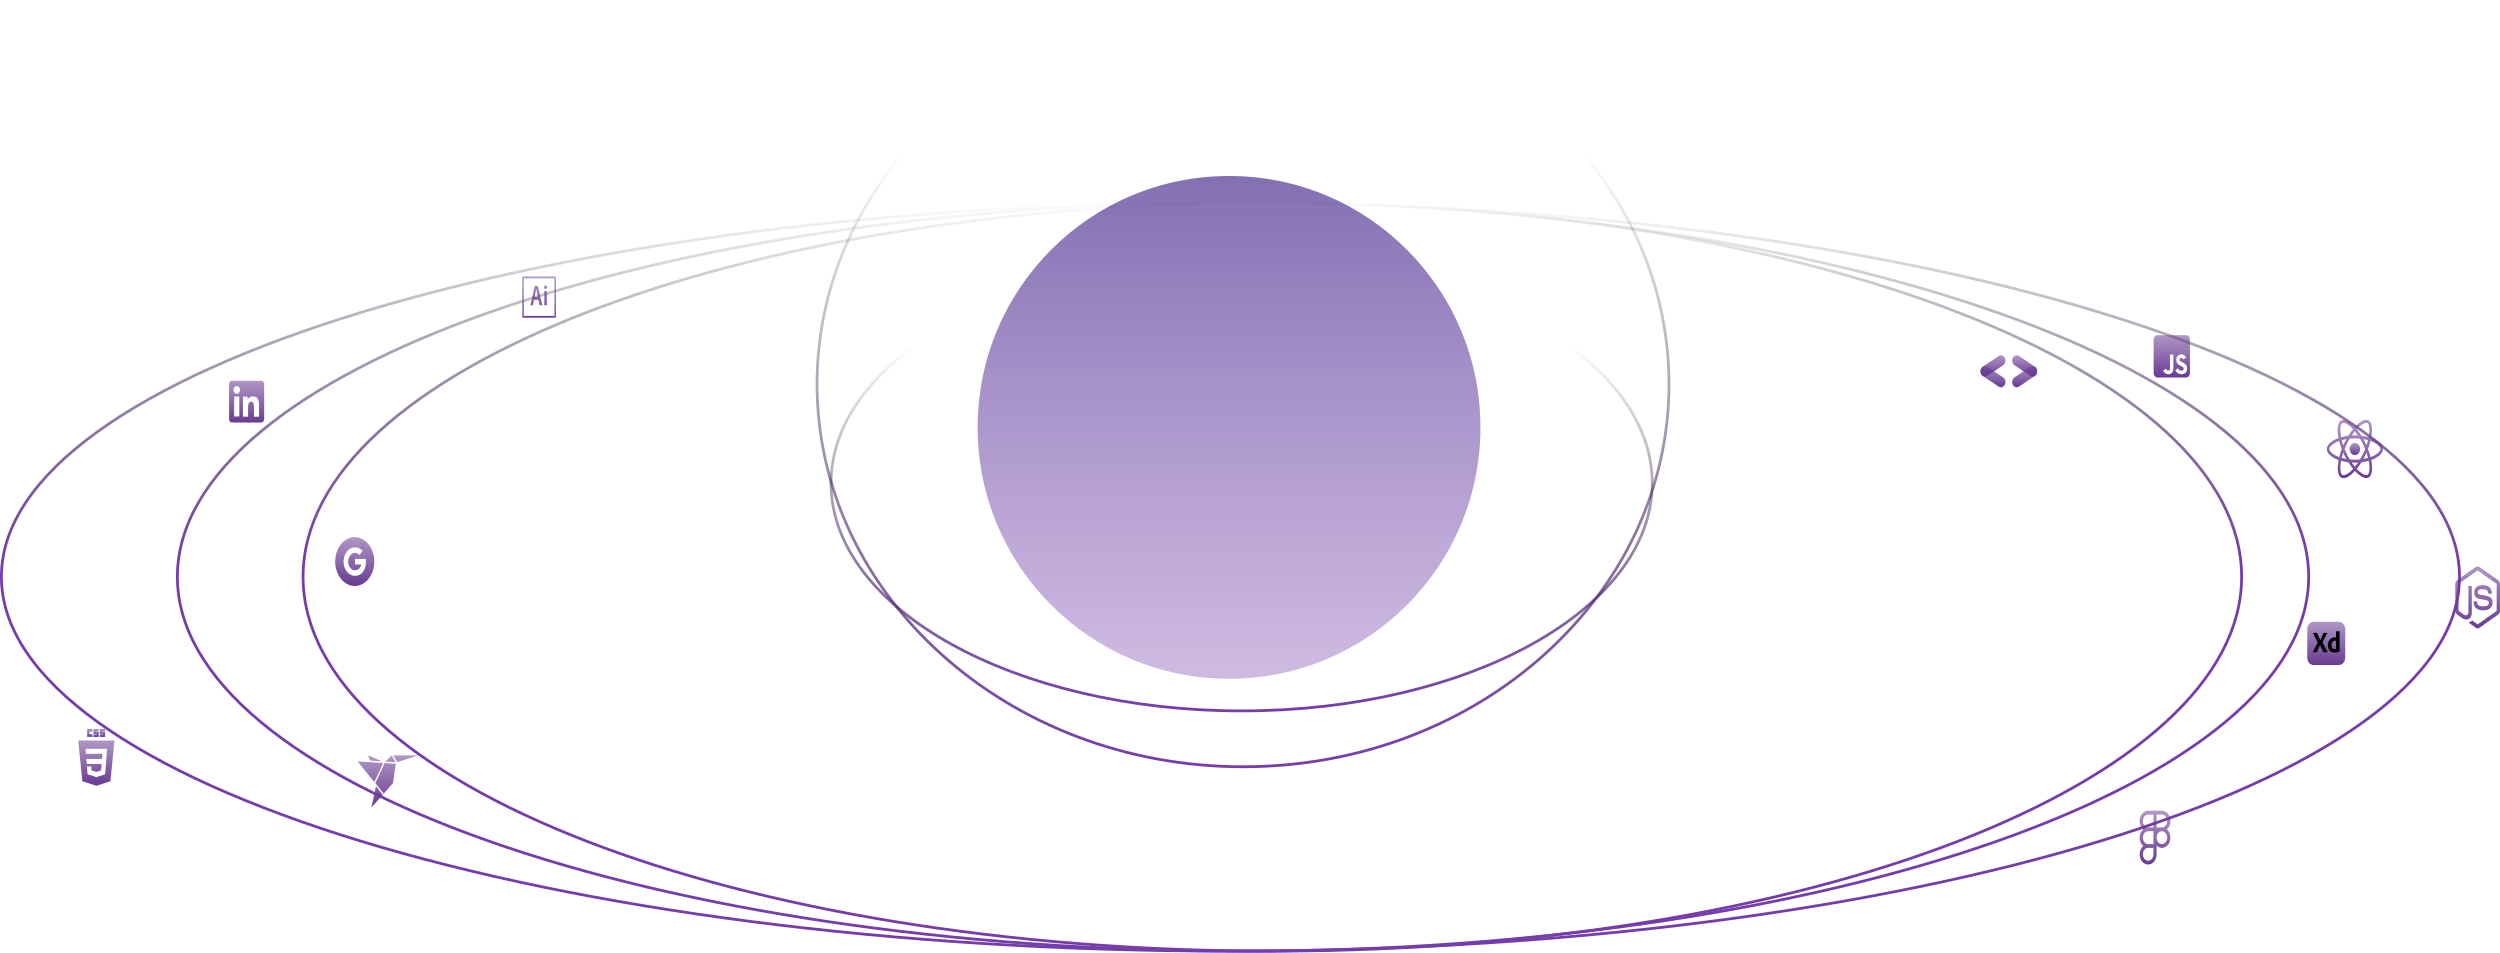 <svg width="895" height="341" viewBox="0 0 895 341" fill="none" xmlns="http://www.w3.org/2000/svg">
<circle cx="440" cy="153" r="90" fill="url(#paint0_linear_121_2)"/>
<path d="M880.5 206.5C880.5 224.832 868.33 242.393 846.091 258.448C823.862 274.494 791.665 288.966 751.835 301.128C672.179 325.449 562.105 340.5 440.5 340.5C318.895 340.5 208.821 325.449 129.165 301.128C89.335 288.966 57.138 274.494 34.909 258.448C12.669 242.393 0.5 224.832 0.5 206.5C0.5 188.168 12.669 170.607 34.909 154.552C57.138 138.506 89.335 124.034 129.165 111.872C208.821 87.551 318.895 72.5 440.5 72.5C562.105 72.5 672.179 87.551 751.835 111.872C791.665 124.034 823.862 138.506 846.091 154.552C868.33 170.607 880.5 188.168 880.5 206.5Z" stroke="url(#paint1_linear_121_2)"/>
<path d="M826.5 206.5C826.5 224.863 815.931 242.427 796.661 258.469C777.393 274.509 749.482 288.975 714.949 301.134C645.886 325.451 550.445 340.5 445 340.5C339.555 340.5 244.114 325.451 175.051 301.134C140.518 288.975 112.607 274.509 93.339 258.469C74.069 242.427 63.5 224.863 63.5 206.5C63.5 188.137 74.069 170.573 93.339 154.531C112.607 138.491 140.518 124.025 175.051 111.866C244.114 87.549 339.555 72.5 445 72.5C550.445 72.5 645.886 87.549 714.949 111.866C749.482 124.025 777.393 138.491 796.661 154.531C815.931 170.573 826.5 188.137 826.5 206.5Z" stroke="url(#paint2_linear_121_2)"/>
<path d="M802.5 206.5C802.5 224.882 792.877 242.45 775.354 258.485C757.831 274.52 732.448 288.983 701.039 301.14C638.225 325.452 551.414 340.5 455.5 340.5C359.586 340.5 272.775 325.452 209.961 301.14C178.552 288.983 153.169 274.52 135.646 258.485C118.123 242.45 108.5 224.882 108.5 206.5C108.5 188.118 118.123 170.55 135.646 154.515C153.169 138.48 178.552 124.017 209.961 111.86C272.775 87.548 359.586 72.5 455.5 72.5C551.414 72.5 638.225 87.548 701.039 111.86C732.448 124.017 757.831 138.48 775.354 154.515C792.877 170.55 802.5 188.118 802.5 206.5Z" stroke="url(#paint3_linear_121_2)"/>
<path d="M597.5 137.5C597.5 213.114 529.275 274.5 445 274.5C360.725 274.5 292.5 213.114 292.5 137.5C292.5 61.886 360.725 0.5 445 0.5C529.275 0.5 597.5 61.886 597.5 137.5Z" stroke="url(#paint4_linear_121_2)"/>
<path d="M591.5 173C591.5 195.38 575.177 215.746 548.555 230.546C521.95 245.336 485.162 254.5 444.5 254.5C403.838 254.5 367.05 245.336 340.445 230.546C313.823 215.746 297.5 195.38 297.5 173C297.5 150.62 313.823 130.254 340.445 115.454C367.05 100.664 403.838 91.5 444.5 91.5C485.162 91.5 521.95 100.664 548.555 115.454C575.177 130.254 591.5 150.62 591.5 173Z" stroke="url(#paint5_linear_121_2)"/>
<path d="M853.093 160.749C853.093 159.196 851.426 157.725 848.87 156.813C849.46 153.776 849.198 151.358 848.043 150.584C847.763 150.401 847.446 150.309 847.125 150.317V151.382C847.314 151.382 847.465 151.426 847.593 151.507C848.149 151.88 848.391 153.297 848.203 155.122C848.158 155.571 848.084 156.044 847.994 156.526C847.138 156.285 846.269 156.112 845.393 156.006C844.872 155.166 844.302 154.368 843.69 153.617C845.025 152.17 846.278 151.378 847.131 151.378V150.312C846.004 150.312 844.529 151.249 843.038 152.872C841.548 151.26 840.073 150.332 838.947 150.332V151.396C839.795 151.396 841.052 152.185 842.388 153.622C841.814 154.325 841.241 155.122 840.696 156.006C839.818 156.11 838.948 156.286 838.091 156.531C838.001 156.074 837.929 155.612 837.878 155.146C837.685 153.321 837.923 151.903 838.476 151.526C838.598 151.44 838.758 151.401 838.947 151.401V150.337C838.603 150.337 838.291 150.423 838.022 150.603C836.87 151.378 836.613 153.789 837.206 156.818C834.659 157.736 833 159.201 833 160.749C833 162.301 834.667 163.772 837.223 164.683C836.633 167.722 836.895 170.139 838.05 170.912C838.316 171.094 838.628 171.18 838.971 171.18C840.098 171.18 841.572 170.244 843.063 168.62C844.554 170.234 846.028 171.16 847.155 171.16C847.478 171.168 847.797 171.076 848.08 170.893C849.231 170.12 849.489 167.708 848.895 164.679C851.435 163.767 853.093 162.296 853.093 160.749ZM847.76 157.563C847.601 158.201 847.417 158.831 847.208 159.449C846.865 158.673 846.489 157.917 846.081 157.185C846.663 157.286 847.224 157.41 847.761 157.563H847.76ZM845.885 162.65C845.578 163.274 845.249 163.883 844.898 164.474C843.669 164.601 842.433 164.602 841.204 164.479C840.499 163.305 839.882 162.062 839.361 160.763C839.882 159.462 840.495 158.214 841.196 157.034C842.425 156.907 843.66 156.905 844.889 157.028C845.229 157.596 845.562 158.203 845.881 158.844C846.192 159.469 846.475 160.103 846.733 160.744C846.472 161.392 846.189 162.028 845.885 162.65V162.65ZM847.208 162.029C847.429 162.668 847.618 163.309 847.773 163.93C847.237 164.083 846.671 164.212 846.086 164.311C846.492 163.573 846.866 162.811 847.208 162.029V162.029ZM843.055 167.125C842.674 166.666 842.293 166.156 841.916 165.596C842.285 165.616 842.661 165.63 843.042 165.63C843.428 165.63 843.808 165.621 844.181 165.596C843.813 166.156 843.432 166.666 843.055 167.125ZM840.007 164.311C839.443 164.216 838.883 164.09 838.328 163.934C838.48 163.318 838.668 162.683 838.881 162.048C839.049 162.429 839.226 162.812 839.418 163.194C839.611 163.576 839.807 163.949 840.007 164.311ZM843.034 154.372C843.415 154.831 843.796 155.342 844.173 155.901C843.804 155.882 843.428 155.867 843.047 155.867C842.661 155.867 842.281 155.877 841.908 155.901C842.276 155.342 842.657 154.831 843.034 154.372ZM840.003 157.186C839.597 157.923 839.223 158.683 838.881 159.464C838.666 158.841 838.478 158.207 838.316 157.563C838.852 157.414 839.418 157.286 840.003 157.186ZM836.297 163.165C834.847 162.445 833.909 161.498 833.909 160.749C833.909 159.999 834.847 159.048 836.297 158.332C836.649 158.155 837.034 157.997 837.431 157.85C837.665 158.785 837.972 159.76 838.352 160.758C837.993 161.698 837.69 162.665 837.444 163.652C837.055 163.512 836.672 163.349 836.297 163.165V163.165ZM838.5 169.99C837.944 169.619 837.702 168.199 837.89 166.375C837.935 165.926 838.009 165.453 838.099 164.97C838.902 165.2 839.778 165.377 840.7 165.492C841.222 166.331 841.791 167.129 842.404 167.88C841.068 169.327 839.815 170.12 838.963 170.12C838.802 170.122 838.643 170.077 838.5 169.991V169.99ZM848.216 166.351C848.408 168.176 848.17 169.594 847.617 169.971C847.495 170.057 847.335 170.095 847.146 170.095C846.298 170.095 845.041 169.307 843.705 167.869C844.316 167.121 844.881 166.325 845.397 165.487C846.275 165.382 847.145 165.206 848.002 164.962C848.097 165.444 848.169 165.907 848.216 166.351V166.351ZM849.792 163.165C849.44 163.342 849.055 163.5 848.658 163.647C848.407 162.655 848.1 161.683 847.737 160.739C848.113 159.746 848.416 158.776 848.645 157.845C849.035 157.986 849.419 158.148 849.796 158.332C851.246 159.053 852.184 159.999 852.184 160.749C852.18 161.498 851.242 162.449 849.792 163.165V163.165Z" fill="url(#paint6_linear_121_2)"/>
<path d="M843.042 162.931C843.539 162.931 844.015 162.701 844.366 162.292C844.717 161.882 844.914 161.327 844.914 160.748C844.914 160.169 844.717 159.614 844.366 159.204C844.015 158.795 843.539 158.565 843.042 158.565C842.546 158.565 842.07 158.795 841.719 159.204C841.368 159.614 841.17 160.169 841.17 160.748C841.17 161.327 841.368 161.882 841.719 162.292C842.07 162.701 842.546 162.931 843.042 162.931V162.931Z" fill="url(#paint7_linear_121_2)"/>
<path d="M782.607 119.991H772.393C771.624 119.991 771 120.719 771 121.616V133.527C771 134.424 771.624 135.152 772.393 135.152H782.607C783.376 135.152 784 134.424 784 133.527V121.616C784 120.719 783.376 119.991 782.607 119.991ZM778.075 131.815C778.075 133.29 777.332 133.964 776.249 133.964C775.271 133.964 774.706 133.375 774.415 132.661L775.411 131.96C775.602 132.356 775.776 132.691 776.197 132.691C776.598 132.691 776.853 132.509 776.853 131.795V126.952H778.075V131.815V131.815ZM780.965 133.964C779.83 133.964 779.096 133.334 778.739 132.509L779.734 131.839C779.996 132.336 780.338 132.705 780.939 132.705C781.444 132.705 781.769 132.411 781.769 132.001C781.769 131.514 781.438 131.341 780.878 131.054L780.573 130.901C779.691 130.465 779.108 129.913 779.108 128.752C779.108 127.683 779.807 126.871 780.895 126.871C781.673 126.871 782.23 127.186 782.63 128.011L781.679 128.722C781.47 128.285 781.243 128.113 780.892 128.113C780.535 128.113 780.309 128.377 780.309 128.722C780.309 129.148 780.535 129.321 781.06 129.588L781.365 129.741C782.404 130.258 782.987 130.79 782.987 131.981C782.987 133.26 782.123 133.964 780.965 133.964V133.964Z" fill="url(#paint8_linear_121_2)"/>
<path d="M886.996 224.948C886.756 224.948 886.513 224.869 886.302 224.72L884.092 223.115C883.763 222.886 883.924 222.807 884.031 222.763C884.472 222.574 884.561 222.535 885.03 222.205C885.081 222.17 885.145 222.183 885.195 222.222L886.893 223.458C886.953 223.502 887.039 223.502 887.097 223.458L893.711 218.771C893.772 218.727 893.811 218.639 893.811 218.551V209.177C893.811 209.085 893.772 209.001 893.707 208.953L887.097 204.271C887.036 204.227 886.953 204.227 886.893 204.271L880.286 208.957C880.221 209.001 880.182 209.089 880.182 209.182V218.551C880.182 218.639 880.221 218.727 880.286 218.767L882.098 220.05C883.082 220.653 883.684 219.945 883.684 219.228V209.978C883.684 209.846 883.77 209.744 883.877 209.744H884.715C884.819 209.744 884.909 209.846 884.909 209.978V219.233C884.909 220.842 884.192 221.765 882.95 221.765C882.567 221.765 882.266 221.765 881.428 221.255L879.695 220.028C879.265 219.725 879 219.158 879 218.547V209.177C879 208.571 879.265 207.999 879.695 207.696L886.302 203.009C886.721 202.718 887.276 202.718 887.691 203.009L894.305 207.7C894.735 208.003 895 208.571 895 209.182V218.551C895 219.158 894.735 219.725 894.305 220.033L887.691 224.72C887.48 224.869 887.24 224.948 886.996 224.948ZM892.336 215.711C892.336 213.957 891.369 213.491 889.338 213.161C887.283 212.827 887.075 212.655 887.075 212.066C887.075 211.578 887.251 210.927 888.773 210.927C890.13 210.927 890.631 211.288 890.839 212.413C890.857 212.519 890.936 212.598 891.025 212.598H891.885C891.938 212.598 891.988 212.572 892.024 212.523C892.06 212.475 892.078 212.409 892.074 212.343C891.942 210.404 890.893 209.503 888.773 209.503C886.885 209.503 885.761 210.479 885.761 212.119C885.761 213.895 886.882 214.387 888.69 214.607C890.857 214.867 891.025 215.258 891.025 215.781C891.025 216.687 890.431 217.074 889.038 217.074C887.286 217.074 886.903 216.533 886.774 215.465C886.76 215.35 886.681 215.267 886.585 215.267H885.729C885.621 215.267 885.539 215.372 885.539 215.5C885.539 216.867 886.144 218.498 889.041 218.498C891.132 218.494 892.336 217.478 892.336 215.711V215.711Z" fill="url(#paint9_linear_121_2)"/>
<path fill-rule="evenodd" clip-rule="evenodd" d="M769.035 290.254C767.353 290.254 766 291.9 766 293.916C766 295.142 766.501 296.231 767.27 296.896C766.873 297.242 766.552 297.692 766.331 298.209C766.111 298.727 765.997 299.297 766 299.875C766 301.101 766.501 302.189 767.27 302.854C766.873 303.201 766.552 303.65 766.331 304.168C766.111 304.685 765.997 305.256 766 305.833C766 307.85 767.353 309.496 769.035 309.496C770.717 309.496 772.071 307.85 772.071 305.833V302.737C772.602 303.254 773.272 303.537 773.965 303.538C775.647 303.537 777 301.891 777 299.875C777.003 299.297 776.889 298.727 776.669 298.209C776.448 297.692 776.127 297.242 775.73 296.896C776.127 296.549 776.448 296.099 776.669 295.582C776.889 295.064 777.003 294.494 777 293.916C777 291.9 775.647 290.254 773.965 290.254H769.035V290.254ZM767.141 293.916C767.141 292.641 767.994 291.619 769.035 291.619H770.929V296.213H769.035C767.994 296.213 767.141 295.191 767.141 293.916V293.916ZM773.965 296.212H772.071V291.618H773.965C775.006 291.618 775.859 292.641 775.859 293.916C775.859 295.191 775.006 296.212 773.965 296.212ZM767.141 299.875C767.141 298.6 767.995 297.578 769.036 297.578H770.93V302.172H769.035C767.994 302.172 767.141 301.15 767.141 299.875H767.141ZM772.071 299.875C772.071 298.6 772.924 297.578 773.965 297.578C775.007 297.578 775.86 298.599 775.86 299.875C775.86 301.15 775.007 302.172 773.965 302.172C772.924 302.172 772.071 301.15 772.071 299.875H772.071ZM767.141 305.833C767.141 304.559 767.995 303.537 769.036 303.537H770.93V305.833C770.93 307.109 770.078 308.13 769.036 308.13C767.995 308.13 767.141 307.109 767.141 305.833Z" fill="url(#paint10_linear_121_2)"/>
<path d="M837.334 222.615H828.256C827.01 222.615 826 223.793 826 225.246V235.437C826 236.89 827.01 238.068 828.256 238.068H837.334C838.58 238.068 839.591 236.89 839.591 235.437V225.246C839.591 223.793 838.58 222.615 837.334 222.615Z" fill="url(#paint11_linear_121_2)"/>
<path d="M833.144 226.68L831.449 229.944L833.263 233.41C833.275 233.434 833.278 233.463 833.272 233.49C833.269 233.501 833.263 233.504 833.254 233.505L833.244 233.504L833.231 233.504C833.224 233.504 833.217 233.504 833.208 233.506H831.9L831.875 233.506C831.804 233.503 831.753 233.492 831.722 233.431C831.601 233.156 831.48 232.882 831.358 232.607C831.248 232.363 831.136 232.12 831.021 231.879L830.97 231.773C830.832 231.487 830.697 231.2 830.564 230.912H830.555C830.433 231.197 830.307 231.481 830.177 231.762C830.046 232.046 829.917 232.328 829.789 232.607C829.662 232.888 829.531 233.166 829.397 233.442C829.376 233.498 829.34 233.51 829.29 233.512L829.27 233.512H828.021L828.015 233.513L827.997 233.514C827.988 233.515 827.982 233.513 827.98 233.495C827.976 233.469 827.981 233.443 827.993 233.421L829.753 230.05L828.039 226.669C828.021 226.641 828.018 226.618 828.03 226.6C828.037 226.591 828.045 226.584 828.054 226.58C828.064 226.575 828.074 226.573 828.085 226.574H829.37C829.398 226.572 829.426 226.577 829.452 226.59C829.474 226.604 829.493 226.624 829.507 226.648C829.616 226.932 829.738 227.215 829.872 227.499C830.004 227.78 830.139 228.06 830.277 228.339C830.413 228.613 830.539 228.893 830.656 229.179H830.665C830.784 228.893 830.907 228.609 831.034 228.328C831.158 228.052 831.286 227.773 831.417 227.493C831.546 227.217 831.672 226.939 831.795 226.659C831.802 226.633 831.815 226.609 831.832 226.59C831.854 226.576 831.879 226.571 831.905 226.574H833.099C833.11 226.571 833.121 226.572 833.132 226.577C833.142 226.582 833.151 226.591 833.157 226.602C833.162 226.614 833.165 226.627 833.163 226.64C833.162 226.653 833.157 226.665 833.149 226.675L833.145 226.68L833.144 226.68ZM835.824 233.643L835.761 233.644C835.341 233.651 834.926 233.55 834.544 233.346C834.188 233.154 833.891 232.841 833.691 232.448C833.49 232.058 833.387 231.572 833.382 230.991L833.381 230.944C833.378 230.456 833.485 229.975 833.691 229.551C833.898 229.131 834.199 228.785 834.563 228.55L834.594 228.53C834.989 228.275 835.466 228.147 836.025 228.147L836.05 228.148L836.078 228.149L836.109 228.15L836.144 228.153L836.202 228.157L836.269 228.164L836.317 228.169V226.074C836.317 226.024 836.335 226 836.372 226H837.521C837.528 225.998 837.536 225.999 837.543 226.002C837.55 226.005 837.556 226.009 837.562 226.016C837.567 226.022 837.571 226.029 837.573 226.038C837.576 226.046 837.576 226.055 837.575 226.063V232.347C837.575 232.452 837.579 232.566 837.586 232.688L837.603 232.964L837.612 233.123C837.613 233.145 837.608 233.167 837.598 233.186C837.589 233.205 837.574 233.22 837.557 233.229C837.261 233.374 836.952 233.48 836.636 233.548C836.368 233.606 836.096 233.638 835.824 233.643V233.643ZM836.317 232.326V229.423C836.268 229.408 836.218 229.397 836.167 229.391C836.105 229.384 836.042 229.38 835.98 229.381C835.759 229.378 835.54 229.436 835.342 229.551C835.148 229.663 834.984 229.831 834.863 230.04C834.743 230.245 834.68 230.513 834.676 230.844L834.676 230.88C834.672 231.111 834.704 231.342 834.772 231.56C834.827 231.736 834.914 231.895 835.027 232.028C835.135 232.15 835.266 232.241 835.41 232.294C835.562 232.351 835.72 232.38 835.879 232.379C835.965 232.379 836.044 232.375 836.117 232.368C836.175 232.363 836.232 232.352 836.289 232.335L836.317 232.326V232.326Z" fill="black"/>
<path d="M723.624 133.445C724.693 132.729 725.759 132.007 726.831 131.299C727.849 130.626 729.046 131.246 729.277 132.555C729.41 133.312 729.121 134.13 728.535 134.528C726.613 135.834 724.689 137.135 722.755 138.416C722.156 138.812 721.54 138.739 720.994 138.253C720.44 137.76 720.265 137.08 720.395 136.288C720.544 135.686 720.883 135.283 721.346 134.981C722.112 134.483 722.865 133.958 723.624 133.445" fill="url(#paint12_linear_121_2)"/>
<path d="M724.409 132.925C723.343 132.203 722.274 131.488 721.212 130.759C720.203 130.067 720.065 128.548 720.922 127.66C721.417 127.147 722.169 127.031 722.758 127.423C724.689 128.711 726.617 130.004 728.535 131.317C729.129 131.723 729.383 132.383 729.295 133.176C729.206 133.982 728.788 134.499 728.135 134.764C727.613 134.915 727.144 134.774 726.689 134.457C725.936 133.932 725.169 133.434 724.409 132.925" fill="url(#paint13_linear_121_2)"/>
<path d="M714.693 132.414C714.009 132.868 713.325 133.32 712.641 133.775C712.242 134.04 711.846 134.315 711.444 134.577C710.635 135.104 709.673 134.795 709.214 133.867C708.776 132.981 709.028 131.833 709.807 131.302C711.714 130.005 713.625 128.717 715.543 127.443C716.131 127.052 716.741 127.101 717.285 127.568C717.86 128.061 718.047 128.755 717.919 129.568C717.839 129.765 717.791 129.995 717.671 130.15C717.476 130.403 717.255 130.644 717.008 130.821C716.246 131.37 715.466 131.886 714.693 132.414" fill="url(#paint14_linear_121_2)"/>
<path d="M713.909 132.922C714.587 133.386 715.265 133.851 715.945 134.314C716.342 134.585 716.744 134.847 717.139 135.122C717.935 135.676 718.187 136.801 717.727 137.729C717.288 138.614 716.31 138.934 715.526 138.412C713.609 137.136 711.697 135.85 709.792 134.55C709.208 134.151 708.939 133.51 709.014 132.727C709.093 131.901 709.514 131.364 710.182 131.088C710.368 131.07 710.563 131.003 710.738 131.046C711.023 131.117 711.313 131.22 711.568 131.38C712.356 131.876 713.13 132.406 713.909 132.922" fill="url(#paint15_linear_121_2)"/>
<path fill-rule="evenodd" clip-rule="evenodd" d="M127 192.295C123.134 192.295 120 196.211 120 201.041C120 205.871 123.134 209.788 127 209.788C130.866 209.788 134 205.871 134 201.041C134 196.211 130.866 192.295 127 192.295ZM127.082 206.156C124.825 206.156 122.998 203.868 122.998 201.041C122.998 198.215 124.825 195.926 127.082 195.926C128.184 195.926 129.106 196.434 129.813 197.259L128.661 198.701V198.698C128.233 198.186 127.689 197.924 127.082 197.924C125.734 197.924 124.639 199.35 124.639 201.038C124.639 202.726 125.734 204.156 127.082 204.156C128.304 204.156 129.136 203.28 129.308 202.077H127.082V200.082H130.923C130.974 200.425 131.002 200.782 131.002 201.156C131.002 204.079 129.44 206.156 127.082 206.156V206.156Z" fill="url(#paint16_linear_121_2)"/>
<path d="M31.212 260.976H33.101V261.913H32.002V262.851H33.101V263.788H31.212V260.976ZM33.478 260.976H35.368V261.791H34.269V261.954H35.368V263.829H33.478V262.973H34.578V262.81H33.478V260.976ZM35.747 260.976H37.635V261.791H36.536V261.954H37.635V263.829H35.747V262.973H36.846V262.81H35.747V260.976Z" fill="url(#paint17_linear_121_2)"/>
<path fill-rule="evenodd" clip-rule="evenodd" d="M34.493 281.308L29.478 279.685L28 265.077H41L39.522 279.683L34.493 281.308ZM30.923 271.69L31.061 273.481H36.389L36.21 275.804L34.496 276.344H34.494L32.783 275.805L32.673 274.377H31.129L31.345 277.19L34.493 278.209L37.647 277.19L38.032 272.17L38.069 271.69L38.347 268.063H30.646L30.786 269.855H36.662L36.522 271.69H30.923V271.69Z" fill="url(#paint18_linear_121_2)"/>
<path d="M187.501 99.63H198.501V113.106H187.501V99.63ZM187 113.736H199V99H187V113.736ZM194.86 104.252C194.86 104.202 194.875 104.177 194.92 104.177H195.705C195.745 104.177 195.765 104.195 195.765 104.252V109.221C195.765 109.271 195.755 109.296 195.705 109.296H194.931C194.881 109.296 194.866 109.265 194.866 109.214V104.252H194.86H194.86ZM194.805 102.823C194.805 102.652 194.859 102.489 194.955 102.369C195.05 102.248 195.18 102.18 195.315 102.18C195.45 102.18 195.58 102.248 195.676 102.369C195.771 102.489 195.825 102.652 195.825 102.823C195.83 102.91 195.82 102.997 195.795 103.079C195.771 103.16 195.733 103.234 195.683 103.295C195.634 103.356 195.574 103.403 195.509 103.433C195.444 103.462 195.374 103.473 195.305 103.465C195.238 103.47 195.17 103.457 195.107 103.427C195.044 103.396 194.986 103.349 194.939 103.288C194.892 103.227 194.855 103.154 194.832 103.074C194.809 102.993 194.8 102.908 194.806 102.823H194.805ZM192.555 106.324C192.415 105.623 192.084 104.102 191.96 103.365H191.95C191.845 104.102 191.581 105.348 191.371 106.324H192.555ZM191.165 107.345L190.77 109.234C190.76 109.284 190.745 109.297 190.695 109.297H189.961C189.911 109.297 189.901 109.278 189.911 109.202L191.331 102.941C191.365 102.77 191.382 102.595 191.381 102.418C191.381 102.374 191.396 102.355 191.421 102.355H192.471C192.506 102.355 192.521 102.368 192.531 102.418L194.121 109.213C194.131 109.263 194.121 109.295 194.081 109.295H193.251C193.211 109.295 193.186 109.283 193.176 109.241L192.766 107.346H191.166L191.165 107.345Z" fill="url(#paint19_linear_121_2)"/>
<path fill-rule="evenodd" clip-rule="evenodd" d="M82 137.567C82 137.236 82.111 136.918 82.308 136.684C82.505 136.45 82.772 136.318 83.05 136.318H93.522C93.66 136.318 93.797 136.35 93.925 136.413C94.052 136.475 94.168 136.567 94.266 136.683C94.364 136.799 94.441 136.937 94.494 137.089C94.547 137.24 94.574 137.403 94.574 137.567V150.014C94.574 150.178 94.547 150.341 94.494 150.492C94.442 150.644 94.364 150.782 94.266 150.898C94.169 151.014 94.053 151.106 93.925 151.169C93.798 151.232 93.661 151.264 93.523 151.264H83.05C82.912 151.264 82.776 151.232 82.648 151.169C82.521 151.106 82.405 151.014 82.308 150.898C82.21 150.782 82.133 150.644 82.08 150.493C82.027 150.341 82 150.179 82 150.015V137.567ZM86.977 142.017H88.68V143.033C88.925 142.449 89.554 141.923 90.499 141.923C92.31 141.923 92.739 143.087 92.739 145.222V149.177H90.906V145.708C90.906 144.492 90.661 143.806 90.037 143.806C89.171 143.806 88.811 144.546 88.811 145.708V149.177H86.977V142.017ZM83.834 149.084H85.667V141.923H83.834V149.083V149.084ZM85.929 139.587C85.933 139.774 85.905 139.959 85.847 140.133C85.79 140.307 85.703 140.465 85.593 140.598C85.484 140.732 85.353 140.838 85.208 140.91C85.063 140.982 84.908 141.02 84.751 141.02C84.594 141.02 84.438 140.982 84.293 140.91C84.149 140.838 84.017 140.732 83.908 140.598C83.798 140.465 83.712 140.307 83.654 140.133C83.596 139.959 83.568 139.774 83.572 139.587C83.579 139.221 83.706 138.873 83.926 138.616C84.146 138.36 84.442 138.217 84.751 138.217C85.059 138.217 85.355 138.36 85.575 138.616C85.795 138.873 85.923 139.221 85.929 139.587V139.587Z" fill="url(#paint20_linear_121_2)"/>
<path d="M140.754 270.43L142.232 272.826L149.714 270.43M132.979 289.089L137.027 284.516L134.591 281.495M140.14 270.43L137.977 272.682L141.616 272.838M131.731 270.431L132.507 272.271L136.79 272.578M134.023 279.971L137.187 273.153L128 272.577M134.391 280.402L137.38 284.111L140.676 280.379L141.698 273.425L137.682 273.186L134.391 280.402Z" fill="url(#paint21_linear_121_2)"/>
<defs>
<linearGradient id="paint0_linear_121_2" x1="440" y1="63" x2="440" y2="243" gradientUnits="userSpaceOnUse">
<stop stop-color="#301080" stop-opacity="0.6"/>
<stop offset="1" stop-color="#7840AD" stop-opacity="0.36"/>
</linearGradient>
<linearGradient id="paint1_linear_121_2" x1="440.5" y1="72" x2="440.5" y2="341" gradientUnits="userSpaceOnUse">
<stop stop-opacity="0"/>
<stop offset="0.479" stop-color="#763CAC"/>
</linearGradient>
<linearGradient id="paint2_linear_121_2" x1="445" y1="72" x2="445" y2="341" gradientUnits="userSpaceOnUse">
<stop stop-opacity="0"/>
<stop offset="0.479" stop-color="#763CAC"/>
</linearGradient>
<linearGradient id="paint3_linear_121_2" x1="455.5" y1="72" x2="455.5" y2="341" gradientUnits="userSpaceOnUse">
<stop stop-opacity="0"/>
<stop offset="0.479" stop-color="#763CAC"/>
</linearGradient>
<linearGradient id="paint4_linear_121_2" x1="445" y1="0" x2="445" y2="275" gradientUnits="userSpaceOnUse">
<stop offset="0.198" stop-opacity="0"/>
<stop offset="1" stop-color="#763CAC"/>
</linearGradient>
<linearGradient id="paint5_linear_121_2" x1="444.5" y1="91" x2="444.5" y2="255" gradientUnits="userSpaceOnUse">
<stop offset="0.198" stop-opacity="0"/>
<stop offset="1" stop-color="#763CAC"/>
</linearGradient>
<linearGradient id="paint6_linear_121_2" x1="843.047" y1="150.312" x2="843.047" y2="171.18" gradientUnits="userSpaceOnUse">
<stop stop-color="#693B93" stop-opacity="0.53"/>
<stop offset="1" stop-color="#693B93"/>
</linearGradient>
<linearGradient id="paint7_linear_121_2" x1="843.042" y1="158.565" x2="843.042" y2="162.931" gradientUnits="userSpaceOnUse">
<stop stop-color="#693B93" stop-opacity="0.53"/>
<stop offset="1" stop-color="#693B93"/>
</linearGradient>
<linearGradient id="paint8_linear_121_2" x1="777.5" y1="119.991" x2="777.5" y2="135.152" gradientUnits="userSpaceOnUse">
<stop stop-color="#693B93" stop-opacity="0.53"/>
<stop offset="1" stop-color="#693B93"/>
</linearGradient>
<linearGradient id="paint9_linear_121_2" x1="887" y1="202.791" x2="887" y2="224.948" gradientUnits="userSpaceOnUse">
<stop stop-color="#693B93" stop-opacity="0.53"/>
<stop offset="1" stop-color="#693B93"/>
</linearGradient>
<linearGradient id="paint10_linear_121_2" x1="771.5" y1="290.254" x2="771.5" y2="309.496" gradientUnits="userSpaceOnUse">
<stop stop-color="#693B93" stop-opacity="0.53"/>
<stop offset="1" stop-color="#693B93"/>
</linearGradient>
<linearGradient id="paint11_linear_121_2" x1="832.795" y1="222.615" x2="832.795" y2="238.068" gradientUnits="userSpaceOnUse">
<stop stop-color="#693B93" stop-opacity="0.53"/>
<stop offset="1" stop-color="#693B93"/>
</linearGradient>
<linearGradient id="paint12_linear_121_2" x1="724.832" y1="131.025" x2="724.832" y2="138.671" gradientUnits="userSpaceOnUse">
<stop stop-color="#693B93" stop-opacity="0.53"/>
<stop offset="1" stop-color="#693B93"/>
</linearGradient>
<linearGradient id="paint13_linear_121_2" x1="724.835" y1="127.189" x2="724.835" y2="134.825" gradientUnits="userSpaceOnUse">
<stop stop-color="#693B93" stop-opacity="0.53"/>
<stop offset="1" stop-color="#693B93"/>
</linearGradient>
<linearGradient id="paint14_linear_121_2" x1="713.479" y1="127.181" x2="713.479" y2="134.833" gradientUnits="userSpaceOnUse">
<stop stop-color="#693B93" stop-opacity="0.53"/>
<stop offset="1" stop-color="#693B93"/>
</linearGradient>
<linearGradient id="paint15_linear_121_2" x1="713.479" y1="131.032" x2="713.479" y2="138.664" gradientUnits="userSpaceOnUse">
<stop stop-color="#693B93" stop-opacity="0.53"/>
<stop offset="1" stop-color="#693B93"/>
</linearGradient>
<linearGradient id="paint16_linear_121_2" x1="127" y1="192.295" x2="127" y2="209.788" gradientUnits="userSpaceOnUse">
<stop stop-color="#693B93" stop-opacity="0.53"/>
<stop offset="1" stop-color="#693B93"/>
</linearGradient>
<linearGradient id="paint17_linear_121_2" x1="34.423" y1="260.976" x2="34.423" y2="263.829" gradientUnits="userSpaceOnUse">
<stop stop-color="#693B93" stop-opacity="0.53"/>
<stop offset="1" stop-color="#693B93"/>
</linearGradient>
<linearGradient id="paint18_linear_121_2" x1="34.5" y1="265.077" x2="34.5" y2="281.308" gradientUnits="userSpaceOnUse">
<stop stop-color="#693B93" stop-opacity="0.53"/>
<stop offset="1" stop-color="#693B93"/>
</linearGradient>
<linearGradient id="paint19_linear_121_2" x1="193" y1="99" x2="193" y2="113.736" gradientUnits="userSpaceOnUse">
<stop stop-color="#693B93" stop-opacity="0.53"/>
<stop offset="1" stop-color="#693B93"/>
</linearGradient>
<linearGradient id="paint20_linear_121_2" x1="88.287" y1="136.318" x2="88.287" y2="151.264" gradientUnits="userSpaceOnUse">
<stop stop-color="#693B93" stop-opacity="0.53"/>
<stop offset="1" stop-color="#693B93"/>
</linearGradient>
<linearGradient id="paint21_linear_121_2" x1="138.857" y1="270.43" x2="138.857" y2="289.089" gradientUnits="userSpaceOnUse">
<stop stop-color="#693B93" stop-opacity="0.53"/>
<stop offset="1" stop-color="#693B93"/>
</linearGradient>
</defs>
</svg>
